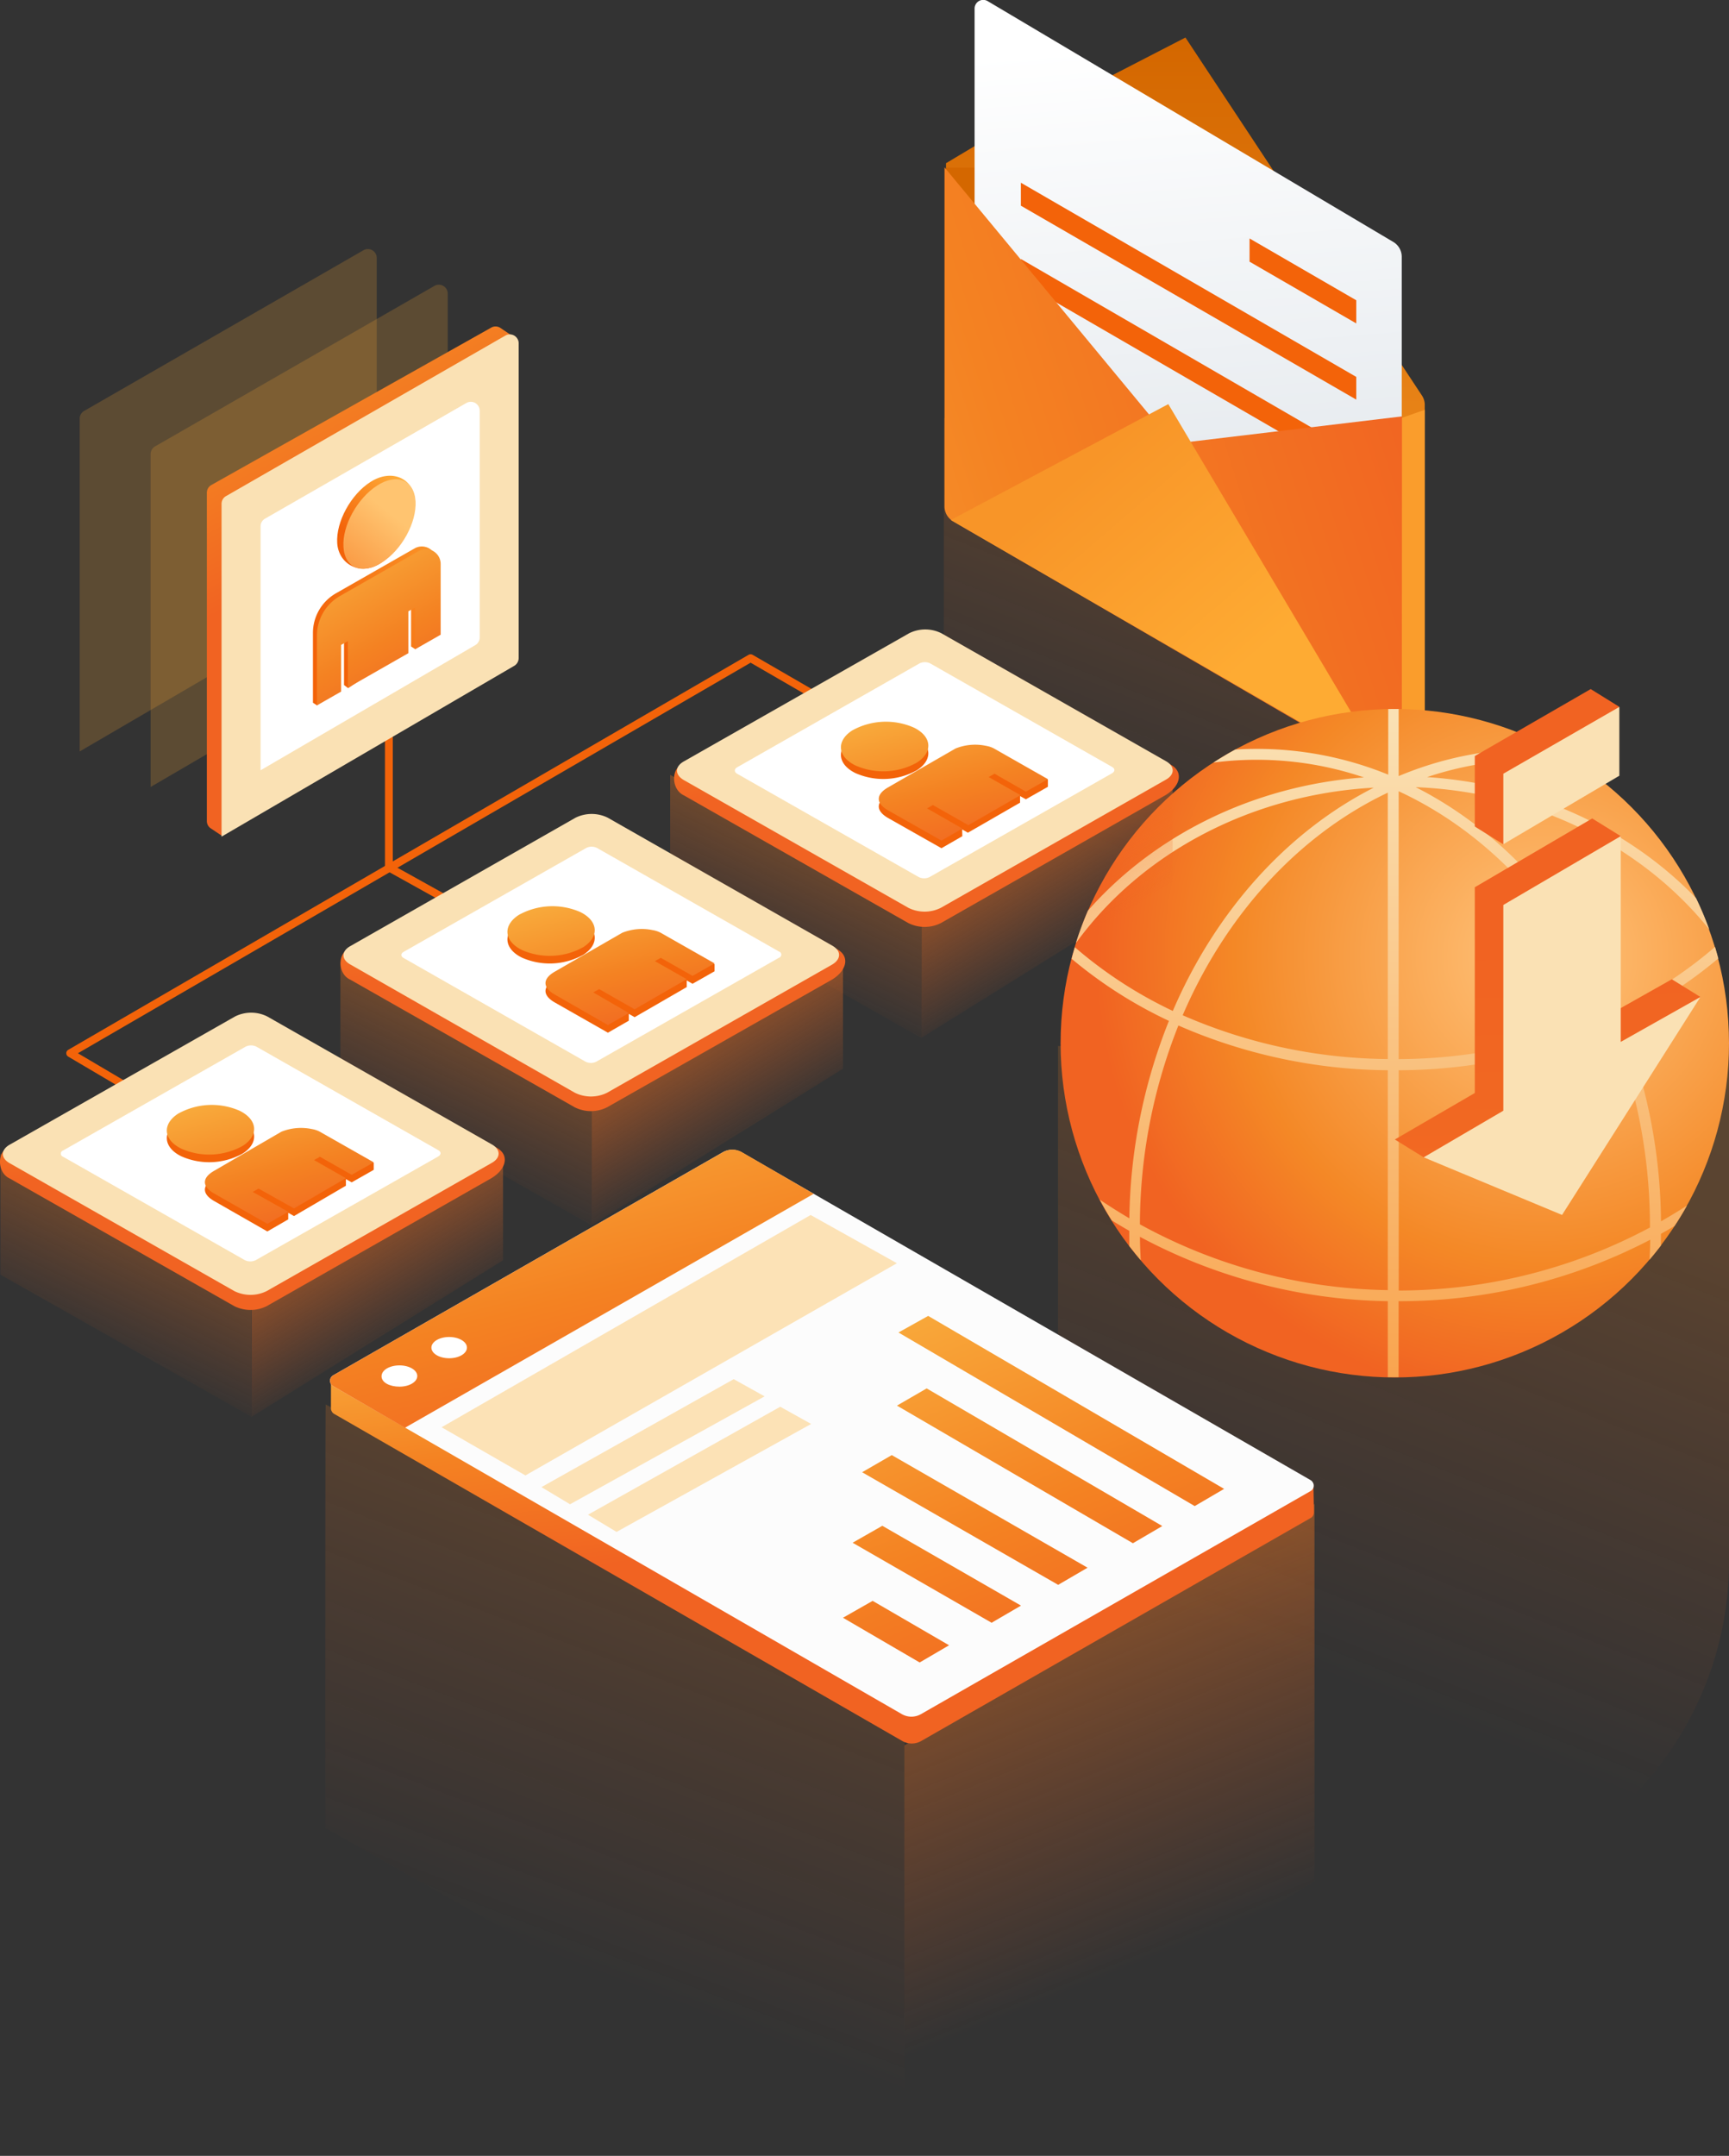 <svg xmlns="http://www.w3.org/2000/svg" xmlns:xlink="http://www.w3.org/1999/xlink" width="276.42" height="344.62" viewBox="0 0 276.42 344.62"><rect x="0" y="0" width="276.42" height="344.62" fill="#333333" stroke="none"/><defs><linearGradient id="a" x1="-108.77" y1="323.46" x2="-109.19" y2="322.08" gradientTransform="matrix(76.45, 0, 0, -99.12, 8531.64, 32065.29)" gradientUnits="userSpaceOnUse"><stop offset="0" stop-color="#fab643"/><stop offset="0.56" stop-color="#f48222"/><stop offset="1" stop-color="#f16322" stop-opacity="0"/></linearGradient><linearGradient id="b" x1="-110.4" y1="322.74" x2="-110.4" y2="321.74" gradientTransform="translate(-8262.13 38018.32) rotate(180) scale(76.56 117.78)" gradientUnits="userSpaceOnUse"><stop offset="0" stop-color="#d46700"/><stop offset="1" stop-color="#fa9d2c"/></linearGradient><linearGradient id="c" x1="-110.31" y1="322.8" x2="-110.48" y2="322.31" gradientTransform="translate(-8262.13 31403.67) rotate(180) scale(76.56 97.19)" xlink:href="#b"/><linearGradient id="d" x1="-110.45" y1="322.78" x2="-110.5" y2="321.93" gradientTransform="translate(-7354.72 31032.23) rotate(180) scale(68.29 96.12)" gradientUnits="userSpaceOnUse"><stop offset="0" stop-color="#fff"/><stop offset="1" stop-color="#e2e7ec"/></linearGradient><linearGradient id="e" x1="-109.09" y1="321.77" x2="-110.95" y2="322.55" gradientTransform="translate(-7886.24 31417.53) rotate(180) scale(73.11 97.24)" gradientUnits="userSpaceOnUse"><stop offset="0" stop-color="#fab643"/><stop offset="0.56" stop-color="#f48222"/><stop offset="1" stop-color="#f16322"/></linearGradient><linearGradient id="f" x1="-110.71" y1="322.52" x2="-110.25" y2="322.97" gradientTransform="translate(-7513.69 19079.55) rotate(180) scale(69.71 58.84)" gradientUnits="userSpaceOnUse"><stop offset="0" stop-color="#feab33"/><stop offset="1" stop-color="#f89528"/></linearGradient><linearGradient id="g" x1="-109" y1="323.34" x2="-109.43" y2="321.95" gradientTransform="matrix(107.27, 0, 0, -136.7, 11947.2, 44277.28)" xlink:href="#a"/><radialGradient id="h" cx="-109.08" cy="322.42" r="0.67" gradientTransform="matrix(106.86, 0, 0, -106.86, 11902.93, 34606.49)" gradientUnits="userSpaceOnUse"><stop offset="0" stop-color="#ffc47c"/><stop offset="0.69" stop-color="#f48826"/><stop offset="1" stop-color="#f16322"/></radialGradient><linearGradient id="i" x1="-109.28" y1="322.78" x2="-109.28" y2="321.78" gradientTransform="matrix(103.42, 0, 0, -106.86, 11525.5, 34606.55)" gradientUnits="userSpaceOnUse"><stop offset="0" stop-color="#fae1b4"/><stop offset="1" stop-color="#f9a44e"/></linearGradient><linearGradient id="j" x1="-110.83" y1="326.36" x2="-110.76" y2="321.2" gradientTransform="matrix(-48.81, 0, 0, 81.27, -5158.96, -25953.67)" xlink:href="#e"/><linearGradient id="k" x1="-109.44" y1="323.96" x2="-108.95" y2="322.09" gradientTransform="matrix(65.55, 0, 0, -101.07, 7323.01, 32867.76)" xlink:href="#a"/><linearGradient id="l" x1="-109.48" y1="324.66" x2="-108.42" y2="322.8" gradientTransform="matrix(40.17, 0, 0, -42.04, 4419.99, 13784.74)" xlink:href="#a"/><linearGradient id="m" x1="-109.48" y1="324.66" x2="-108.42" y2="322.8" gradientTransform="matrix(40.17, 0, 0, -42.04, 4474.37, 13753.97)" xlink:href="#a"/><linearGradient id="n" x1="-109.48" y1="324.66" x2="-108.42" y2="322.8" gradientTransform="matrix(40.17, 0, 0, -42.04, 4527.05, 13724.03)" xlink:href="#a"/><linearGradient id="o" x1="-108.89" y1="323.38" x2="-109.3" y2="321.99" gradientTransform="matrix(92.64, 0, 0, -120.1, 10216.97, 38985.19)" xlink:href="#a"/><linearGradient id="p" x1="-108.02" y1="324.13" x2="-108.66" y2="322.74" gradientTransform="matrix(40.18, 0, 0, -42.06, 4381.31, 13791.17)" xlink:href="#a"/><linearGradient id="q" x1="-108.02" y1="324.13" x2="-108.66" y2="322.74" gradientTransform="matrix(40.18, 0, 0, -42.06, 4435.66, 13760.39)" xlink:href="#a"/><linearGradient id="r" x1="-108.02" y1="324.13" x2="-108.66" y2="322.74" gradientTransform="matrix(40.18, 0, 0, -42.06, 4488.3, 13730.46)" xlink:href="#a"/><linearGradient id="s" x1="-109.59" y1="323.47" x2="-109.38" y2="322.76" gradientTransform="matrix(157.14, 0, 0, -57.98, 17329.62, 18958.88)" xlink:href="#e"/><linearGradient id="t" x1="-109.36" y1="323.43" x2="-108.76" y2="322.11" gradientTransform="matrix(60.92, 0, 0, -55.44, 6803.13, 18129.2)" gradientUnits="userSpaceOnUse"><stop offset="0" stop-color="#fab643"/><stop offset="0.6" stop-color="#f48222"/><stop offset="1" stop-color="#f16322"/></linearGradient><linearGradient id="u" x1="-109.46" y1="323.69" x2="-108.86" y2="322.36" gradientTransform="matrix(77.3, 0, 0, -44.46, 8526.88, 14562.69)" xlink:href="#t"/><linearGradient id="v" x1="-108.99" y1="323.19" x2="-108.78" y2="322.49" gradientTransform="matrix(49.14, 0, 0, -81.36, 5402.3, 26324.98)" xlink:href="#e"/><linearGradient id="w" x1="-106.39" y1="324.59" x2="-107.58" y2="323.53" gradientTransform="matrix(19.77, 0, 0, -25.41, 2181.37, 8326.35)" gradientUnits="userSpaceOnUse"><stop offset="0" stop-color="#ffad38"/><stop offset="1" stop-color="#f36309"/></linearGradient><linearGradient id="x" x1="-107.63" y1="324.56" x2="-107.03" y2="323.23" gradientTransform="matrix(19.77, 0, 0, -24.97, 2182.01, 8186.99)" xlink:href="#t"/><linearGradient id="y" x1="-105.55" y1="325.61" x2="-106.04" y2="324.87" gradientTransform="matrix(12.47, 0, 0, -14.86, 1380.19, 4914.77)" xlink:href="#w"/><linearGradient id="z" x1="-105.43" y1="325.43" x2="-106.48" y2="323.82" gradientTransform="matrix(11.55, 0, 0, -14.32, 1279.41, 4741.63)" gradientUnits="userSpaceOnUse"><stop offset="0" stop-color="#ffc470"/><stop offset="1" stop-color="#f36309"/></linearGradient><linearGradient id="aa" x1="-109.37" y1="323.69" x2="-109.16" y2="322.99" gradientTransform="matrix(80.7, 0, 0, -45.1, 8848.99, 14749.54)" xlink:href="#e"/><linearGradient id="ab" x1="-108.57" y1="325.21" x2="-107.97" y2="323.89" gradientTransform="matrix(33.12, 0, 0, -19, 3628.95, 6351.12)" xlink:href="#t"/><linearGradient id="ac" x1="-109.37" y1="323.69" x2="-109.16" y2="322.99" gradientTransform="matrix(80.7, 0, 0, -45.1, 8903.44, 14717.77)" xlink:href="#e"/><linearGradient id="ad" x1="-108.57" y1="325.21" x2="-107.97" y2="323.89" gradientTransform="matrix(33.12, 0, 0, -19, 3683.4, 6319.35)" xlink:href="#t"/><linearGradient id="ae" x1="-109.37" y1="323.69" x2="-109.16" y2="322.99" gradientTransform="matrix(80.7, 0, 0, -45.1, 8956.76, 14688.28)" xlink:href="#e"/><linearGradient id="af" x1="-108.57" y1="325.21" x2="-107.97" y2="323.89" gradientTransform="matrix(33.12, 0, 0, -19, 3736.72, 6289.86)" xlink:href="#t"/></defs><path d="M227.34,165.94l-76.46-43.27q0-55.53.06-55.86l76.4,40.33Z" opacity="0.2" fill="url(#a)" style="isolation:isolate"/><path d="M227.34,63.24,189.52,6l-33.36,17.2-.08,0-4.84,2.89v18l72,79.61,3.65-1.34a1.37,1.37,0,0,0,.89-1.29V64.75A2.7,2.7,0,0,0,227.34,63.24Z" fill="url(#b)"/><path d="M227.79,65.5l-3.67,1.3-62.1-40H151.24v18l72,79.15,3.65-1.34a1.36,1.36,0,0,0,.89-1.29Z" fill="url(#c)"/><path d="M222.79,38.7,157.92.19A1.38,1.38,0,0,0,156,.67a1.34,1.34,0,0,0-.19.7v53a2.75,2.75,0,0,0,1.32,2.35l64.89,39.17a1.38,1.38,0,0,0,2.08-1.18V41.07A2.76,2.76,0,0,0,222.79,38.7Z" fill="url(#d)"/><path d="M199.77,41.83l17.06,9.87V48l-17.06-9.88Z" fill="#f36309"/><path d="M163.21,29.21v3.67l53.62,31V60.25Z" fill="#f36309"/><path d="M216.83,72.48,163.21,41.4v3.67l53.62,31.07Z" fill="#f36309"/><path d="M224.14,66.56l-36.56,4.38L151,26.75V80.94a2.76,2.76,0,0,0,1.36,2.38l69.69,40.48a1.36,1.36,0,0,0,1.87-.5,1.4,1.4,0,0,0,.19-.69Z" fill="url(#e)"/><path d="M186.78,64.6,152,83.13l69.71,40.31Z" fill="url(#f)"/><path d="M169.15,167.21H276.42v83.07a53.64,53.64,0,0,1-107.27,0V167.21Z" opacity="0.2" fill="url(#g)" style="isolation:isolate"/><circle cx="222.99" cy="166.76" r="53.43" fill="url(#h)"/><path d="M223,113.33h.61v10.73h0a55.6,55.6,0,0,1,21.55-4.35c1.13,0,2.25,0,3.37.1,1.2.65,2.36,1.34,3.5,2.08a53.43,53.43,0,0,0-23.87,2.33c16.85,1.11,32.22,8.19,43,19.36a54.42,54.42,0,0,1,2.11,5c-10.81-13.46-28-22-46.94-22.75,13.94,7.07,25.35,19.78,32.2,35.7a69.14,69.14,0,0,0,15.66-10.17c.18.61.35,1.23.52,1.85a71.5,71.5,0,0,1-15.51,9.93,88.21,88.21,0,0,1,6.35,32.09q2.11-1.2,4.15-2.52c-.63,1.12-1.29,2.21-2,3.28-.71.42-1.43.83-2.16,1.24,0,.62,0,1.24,0,1.87-.59.77-1.2,1.53-1.83,2.27.06-1.06.1-2.13.12-3.2A86.8,86.8,0,0,1,223.6,208v12.15h-1.73V208a86.77,86.77,0,0,1-39.62-10.29c0,1.25.06,2.5.13,3.74-.63-.74-1.24-1.5-1.84-2.27,0-.81,0-1.62,0-2.43-.94-.54-1.88-1.09-2.8-1.67-.68-1.08-1.32-2.18-1.92-3.32l-.45-.3c1.69,1.16,3.42,2.25,5.18,3.29a87.83,87.83,0,0,1,6.33-31.56,71.23,71.23,0,0,1-15.56-9.93c.16-.62.34-1.24.52-1.85l-.17-.14A69.05,69.05,0,0,0,187.5,161.6c6.83-15.9,18.21-28.6,32.12-35.69C200.06,127,182.48,136.3,172,150.77a53.81,53.81,0,0,1,1.93-5.2c10.68-12.15,26.57-20,44.12-21.3A53.56,53.56,0,0,0,194,121.9c1.14-.74,2.3-1.44,3.5-2.09,1.14-.07,2.29-.1,3.44-.1a55.55,55.55,0,0,1,21,4.12V113.34Zm34.62,50.56a85,85,0,0,1-34,7.19v35.21A85.14,85.14,0,0,0,263,196.63l.78-.41A86.57,86.57,0,0,0,257.61,163.89Zm-69.21,0a86.44,86.44,0,0,0-6.17,31.82,84.93,84.93,0,0,0,39.63,10.52V171.08A85.11,85.11,0,0,1,188.4,163.93Zm35.2-37.45v42.86a83.43,83.43,0,0,0,32.5-6.69l.84-.37C249.93,146,238.05,133.14,223.6,126.48Zm-1.74.27c-14.21,6.74-25.87,19.47-32.79,35.58a83.35,83.35,0,0,0,32.79,7Z" fill="url(#i)"/><path d="M235.78,174.72V141.83l18.77-11,4.56,2.83-4.56,30.06,12.73-7.18,4.57,2.83-26.69,32L227.61,185,223,182.15Zm0-42.6V120.85l18.53-10.7,4.56,2.83-4.56,8.15-14,13.82Z" fill="url(#j)"/><path d="M240.34,177.55V144.66l18.77-11v32.89l12.74-7.18-22.12,34.84L227.61,185Zm0-42.6V123.68L258.89,113v11Z" fill="#fae1b4"/><path d="M85.55,151.66l-23.38-13V110.49" fill="none" stroke="#f36309" stroke-linecap="round" stroke-linejoin="round" stroke-width="1.25"/><path d="M143.41,118.76,120,105.21,11.22,168.36l9.42,5.56" fill="none" stroke="#f36309" stroke-linecap="round" stroke-linejoin="round" stroke-width="1.25"/><path d="M210.15,240.42v60.29L144.6,341.49V279Z" opacity="0.6" fill="url(#k)" style="isolation:isolate"/><path d="M80.42,184.46v17l-40.17,25V208.1Z" fill="url(#l)"/><path d="M134.77,153.84v17l-40.17,25v-18.4Z" fill="url(#m)"/><path d="M187.48,123.89v17l-40.16,25v-18.4Z" fill="url(#n)"/><path d="M144.6,344.62,52,292.19q0-67.27.07-67.68l92.57,48.87Z" opacity="0.2" fill="url(#o)" style="isolation:isolate"/><path d="M40.25,226.5.07,203.76q0-19.15,0-19.32l40.14,21.19Z" opacity="0.4" fill="url(#p)" style="isolation:isolate"/><path d="M94.6,195.88,54.42,173.15q0-19.15,0-19.33L94.6,175Z" opacity="0.4" fill="url(#q)" style="isolation:isolate"/><path d="M147.32,165.93,107.14,143.2q0-19.15,0-19.33l40.15,21.2Z" opacity="0.4" fill="url(#r)" style="isolation:isolate"/><path d="M52.91,220.72v4.4a.94.94,0,0,0,.14.51.9.9,0,0,0,.37.38l90.81,52.28a3.06,3.06,0,0,0,3.07,0l62.23-35.63a1,1,0,0,0,.52-.88v-.69l-.07-3.88Z" fill="url(#s)"/><path d="M115.56,184.19,53.3,219.83a1,1,0,0,0,0,1.77L144.17,274a3.08,3.08,0,0,0,3.08,0l62.26-35.64a1,1,0,0,0,.37-1.4,1,1,0,0,0-.37-.37l-90.88-52.36A3.06,3.06,0,0,0,115.56,184.19Z" fill="#fcfcfc"/><path d="M70.6,228.15l59-33.93,13.79,7.71L84,235.85Z" fill="#fba611" opacity="0.3" style="isolation:isolate"/><path d="M86.56,237.72l30.74-17.26,4.94,2.75L91.13,240.46Z" fill="#fba611" opacity="0.3" style="isolation:isolate"/><path d="M94,242.13l30.74-17.26,4.94,2.75L98.57,244.88Z" fill="#fba611" opacity="0.3" style="isolation:isolate"/><path d="M139.51,255.9,151.73,263l-4.7,2.75-12.26-7.15Zm1.55-12,22.17,12.76-4.7,2.74-22.22-12.79Zm1.51-11.3,31.3,18-4.7,2.74-31.34-18Zm5.58-10.66,37.67,22-4.7,2.75-37.72-22Zm.24-11.59L195.7,238l-4.7,2.75L143.64,213Z" fill="url(#t)"/><path d="M115.56,184.19,53.3,219.83a1,1,0,0,0,0,1.77l11.44,6.63,65.35-37.4-11.46-6.64A3.06,3.06,0,0,0,115.56,184.19Z" fill="url(#u)"/><path d="M63.87,221.66c1.57,0,2.84-.76,2.84-1.7s-1.27-1.7-2.84-1.7S61,219,61,220,62.3,221.66,63.87,221.66Z" fill="#fff"/><path d="M71.81,217.12c1.57,0,2.84-.76,2.84-1.7s-1.27-1.7-2.84-1.7-2.84.76-2.84,1.7S70.24,217.12,71.81,217.12Z" fill="#fff"/><path d="M13.45,65.69,58.11,40a1.41,1.41,0,0,1,1.93.52,1.38,1.38,0,0,1,.19.71V91.59a1.4,1.4,0,0,1-.7,1.22L12.74,120.12V66.92A1.41,1.41,0,0,1,13.45,65.69Z" fill="#feab33" opacity="0.2" style="isolation:isolate"/><path d="M24.79,71.36,69.45,45.7a1.43,1.43,0,0,1,1.94.52,1.48,1.48,0,0,1,.19.71V97.26a1.42,1.42,0,0,1-.71,1.23L24.08,125.8V72.59A1.41,1.41,0,0,1,24.79,71.36Z" fill="#feab33" opacity="0.2" style="isolation:isolate"/><path d="M33.79,77.53,78.53,52.37a1.41,1.41,0,0,1,1.49.06l2.19,1.48L80.56,87.57l-45.14,46-1.72-1.15a1.4,1.4,0,0,1-.63-1.18V78.77A1.42,1.42,0,0,1,33.79,77.53Z" fill="url(#v)"/><path d="M36.14,79.3,80.8,53.64a1.41,1.41,0,0,1,1.93.53,1.32,1.32,0,0,1,.19.7V105.2a1.44,1.44,0,0,1-.7,1.23l-46.8,27.31V80.53A1.42,1.42,0,0,1,36.14,79.3Z" fill="#fae1b4"/><path d="M42.37,82.91,74.56,64.42a1.42,1.42,0,0,1,1.94.52,1.44,1.44,0,0,1,.19.7V101.9a1.42,1.42,0,0,1-.71,1.23l-34.32,20v-39A1.41,1.41,0,0,1,42.37,82.91Z" fill="#fff"/><path d="M53.9,110.12l-3.22,2.64-.65-.43V101.18a7.31,7.31,0,0,1,3.68-6.34l12.56-7.17a2.35,2.35,0,0,1,3.22.88,2.28,2.28,0,0,1,.31,1.17V101l-3.43,2.77-.65-.43V96.69l-1.07.6V104l-9,6L55,109.5v-7.45l-1.07.61Z" fill="url(#w)"/><path d="M54.54,110.55l-3.87,2.21V101.61a7.3,7.3,0,0,1,3.69-6.34L66.91,88.1a2.36,2.36,0,0,1,3.54,2.05v11.31l-4.08,2.33V97.12l-1.08.6v6.69l-9.67,5.52v-7.45l-1.08.61Z" fill="url(#x)"/><path d="M60.78,90.07c3.18-2,6-6.94,5.54-10.37S62.48,75,59.29,77s-5.59,6.42-5.38,9.81S57.6,92.09,60.78,90.07Z" fill="url(#y)"/><path d="M61.05,89.92c3.18-2,5.59-6.41,5.38-9.81s-3-4.51-6.14-2.49S54.7,84,54.91,87.43,57.87,91.94,61.05,89.92Z" fill="url(#z)"/><path d="M1,183.61l36.57-18.68a5.77,5.77,0,0,1,5.17,0S54,170.54,79.26,183.39c2.27,1.15,1.7,3.46-.62,4.9l-36,20.5a5.82,5.82,0,0,1-5.18,0L1.53,188.37C-.42,187.45-.41,184.42,1,183.61Z" fill="url(#aa)"/><path d="M1.51,183l36.06-20.51a5.77,5.77,0,0,1,5.17,0l35.9,20.45c1.43.81,1.43,2.13,0,2.94l-36,20.5a5.82,5.82,0,0,1-5.18,0L1.53,185.93C.11,185.12.1,183.82,1.51,183Z" fill="#fae1b4"/><path d="M10.07,183.92l29.2-16.61a1.93,1.93,0,0,1,1.72,0l29.08,16.55c.48.27.48.71,0,1L40.88,201.44a2,2,0,0,1-1.73,0L10.07,184.9A.52.52,0,0,1,10.07,183.92Z" fill="#fff"/><path d="M46.08,194.92l-3.34,1.93L34.26,192c-2-1.13-2-2.53,0-3.66L45,182.12a8.42,8.42,0,0,1,4.85-.42,4.22,4.22,0,0,1,1.29.43l8.61,3.75V187l-3.52,2-.93-.52v1.06L47,194.39l-5.66-3.22-.94.53,5.68,2Zm-7.26-10.54a11,11,0,0,1-9.85.45c-2.86-1.41-3.08-3.92-.49-5.59a11.06,11.06,0,0,1,9.86-.45C41.19,180.21,41.41,182.71,38.82,184.38Z" fill="#f36309"/><path d="M46.08,193.71l-3.34,1.92-8.48-4.83c-2-1.13-2-2.53,0-3.66L45,180.9a8.42,8.42,0,0,1,4.85-.42,4.22,4.22,0,0,1,1.29.43l8.61,4.89-3.52,2-5.08-2.89-.94.53,5.09,2.9L47,193.17,41.34,190l-.94.53Zm-7.26-10.55a11,11,0,0,1-9.85.45c-2.86-1.41-3.08-3.92-.49-5.59a11.06,11.06,0,0,1,9.86-.45C41.19,179,41.41,181.49,38.82,183.16Z" fill="url(#ab)"/><path d="M55.45,151.85,92,133.16a5.82,5.82,0,0,1,5.18,0s11.24,5.65,36.51,18.49c2.28,1.16,1.7,3.47-.62,4.91L97.06,177a5.76,5.76,0,0,1-5.18,0L56,156.6C54,155.69,54.05,152.66,55.45,151.85Z" fill="url(#ac)"/><path d="M56,151.24,92,130.72a5.82,5.82,0,0,1,5.18,0l35.89,20.45c1.43.82,1.43,2.13,0,3l-36,20.5a5.82,5.82,0,0,1-5.18,0L56,154.17C54.56,153.36,54.55,152.05,56,151.24Z" fill="#fae1b4"/><path d="M64.52,152.16l29.2-16.61a1.92,1.92,0,0,1,1.73,0l29.08,16.55a.52.52,0,0,1,0,1l-29.2,16.61a1.93,1.93,0,0,1-1.72,0L64.53,153.14C64.05,152.87,64.05,152.43,64.52,152.16Z" fill="#fff"/><path d="M100.53,163.16l-3.34,1.92-8.47-4.82c-2-1.13-2-2.53-.06-3.66l10.83-6.24a8.43,8.43,0,0,1,4.85-.42,4.29,4.29,0,0,1,1.3.43l8.6,3.75v1.14l-3.52,2-.93-.53v1.06l-8.33,4.81-5.67-3.23-.94.53,5.68,2Zm-7.26-10.55a11,11,0,0,1-9.85.46c-2.86-1.42-3.07-3.92-.49-5.59a11.09,11.09,0,0,1,9.86-.46C95.65,148.44,95.86,150.94,93.27,152.61Z" fill="#f36309"/><path d="M100.53,161.94l-3.34,1.92L88.72,159c-2-1.13-2-2.53-.06-3.66l10.83-6.24a8.43,8.43,0,0,1,4.85-.42,4.29,4.29,0,0,1,1.3.43l8.6,4.89-3.52,2-5.08-2.89-.94.53,5.09,2.89-8.33,4.81-5.67-3.23-.94.53Zm-7.26-10.55a11,11,0,0,1-9.85.46c-2.86-1.42-3.07-3.92-.49-5.59a11.09,11.09,0,0,1,9.86-.46C95.65,147.22,95.86,149.72,93.27,151.39Z" fill="url(#ad)"/><path d="M108.77,122.35l36.57-18.68a5.77,5.77,0,0,1,5.17,0s11.25,5.64,36.52,18.49c2.27,1.15,1.7,3.46-.62,4.9l-36,20.5a5.82,5.82,0,0,1-5.18,0l-35.9-20.42C107.35,126.19,107.36,123.17,108.77,122.35Z" fill="url(#ae)"/><path d="M109.28,121.74l36.06-20.51a5.77,5.77,0,0,1,5.17,0l35.9,20.45c1.43.81,1.43,2.13,0,2.94l-36,20.5a5.82,5.82,0,0,1-5.18,0l-35.9-20.42C107.88,123.86,107.87,122.56,109.28,121.74Z" fill="#fae1b4"/><path d="M117.84,122.66,147,106.05a1.93,1.93,0,0,1,1.72,0l29.08,16.55c.48.28.48.71,0,1l-29.19,16.6a2,2,0,0,1-1.73,0l-29.08-16.54C117.37,123.37,117.37,122.94,117.84,122.66Z" fill="#fff"/><path d="M153.85,133.67l-3.34,1.92L142,130.77c-2-1.14-2-2.54-.05-3.67l10.83-6.24a8.42,8.42,0,0,1,4.85-.42,4.22,4.22,0,0,1,1.29.43l8.61,3.75v1.15l-3.52,2-.93-.52v1.06l-8.34,4.8-5.66-3.22-.94.53,5.68,2Zm-7.26-10.55a11,11,0,0,1-9.85.45c-2.86-1.41-3.08-3.92-.49-5.59a11.09,11.09,0,0,1,9.86-.45C149,119,149.18,121.45,146.59,123.12Z" fill="#f36309"/><path d="M153.85,132.45l-3.34,1.92L142,129.55c-2-1.14-2-2.54-.05-3.67l10.83-6.24a8.42,8.42,0,0,1,4.85-.42,4.22,4.22,0,0,1,1.29.43l8.61,4.9-3.52,2L159,123.68l-.94.53,5.09,2.9-8.34,4.8-5.66-3.22-.94.53Zm-7.26-10.55a11,11,0,0,1-9.85.45c-2.86-1.41-3.08-3.92-.49-5.59a11.09,11.09,0,0,1,9.86-.45C149,117.73,149.18,120.23,146.59,121.9Z" fill="url(#af)"/></svg>